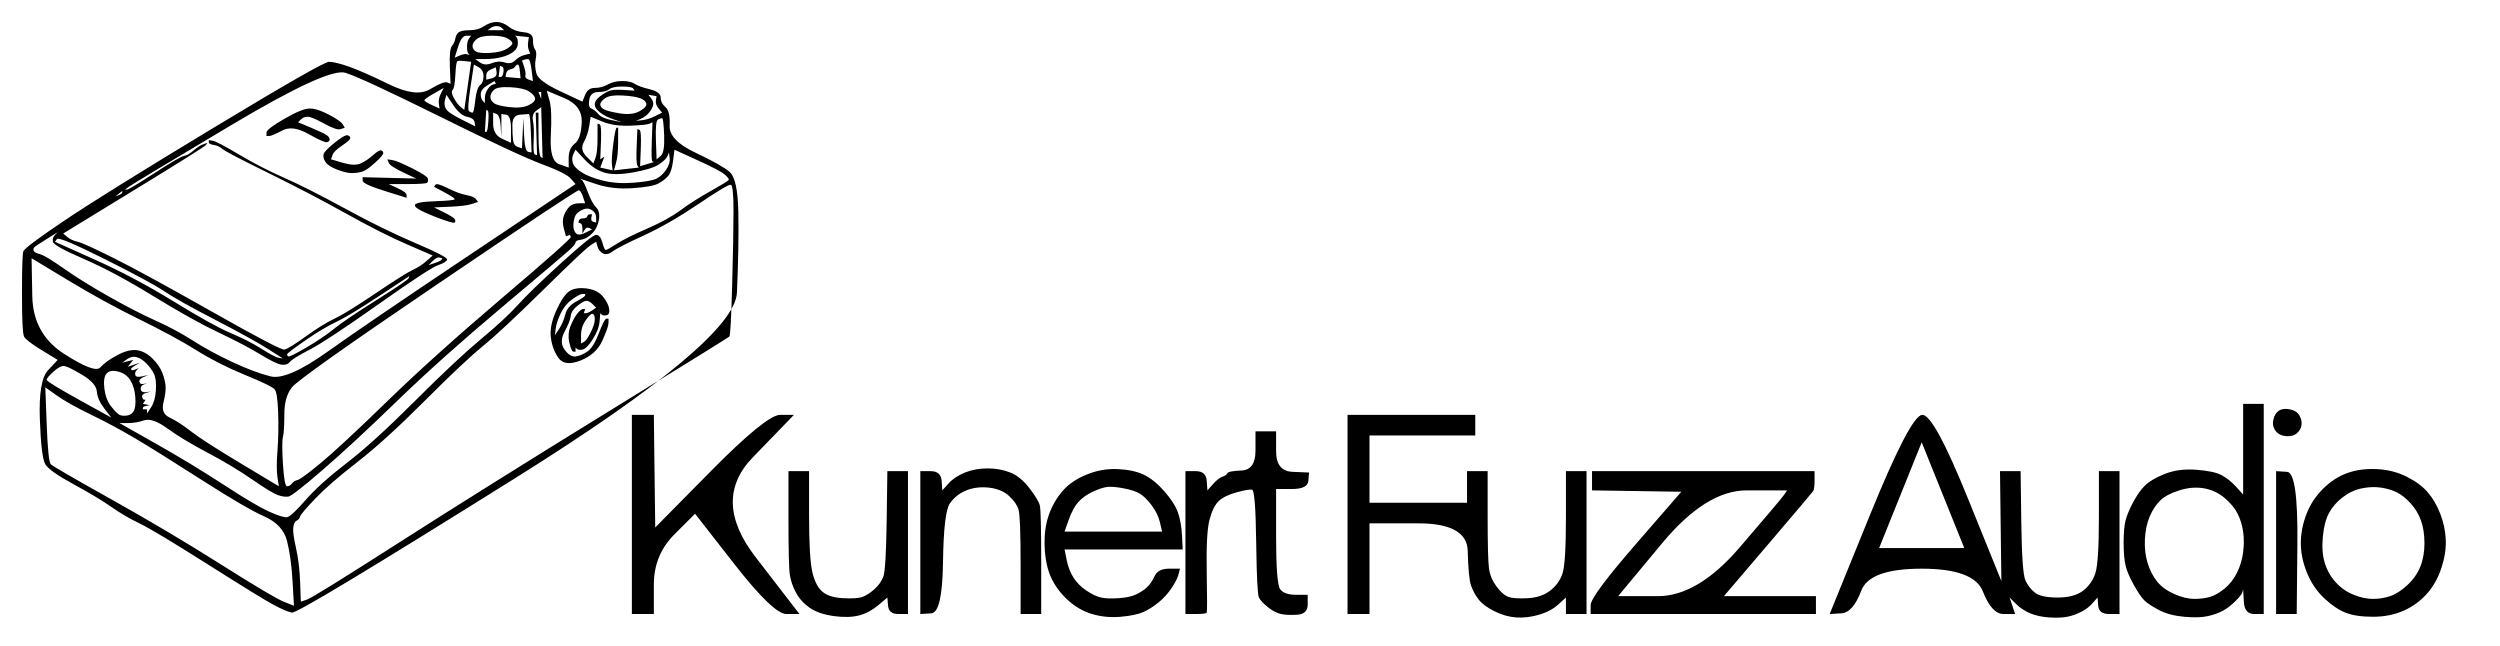 <?xml version="1.0" encoding="UTF-8" standalone="no"?>
<!DOCTYPE svg PUBLIC "-//W3C//DTD SVG 1.1//EN" "http://www.w3.org/Graphics/SVG/1.1/DTD/svg11.dtd">
<!-- Created with Vectornator (http://vectornator.io/) -->
<svg height="100%" stroke-miterlimit="10" style="fill-rule:nonzero;clip-rule:evenodd;stroke-linecap:round;stroke-linejoin:round;" version="1.1" viewBox="0 0 1820 470" width="100%" xml:space="preserve" xmlns="http://www.w3.org/2000/svg" xmlns:vectornator="http://vectornator.io" xmlns:xlink="http://www.w3.org/1999/xlink">
<defs/>
<g id="Ebene-1" vectornator:layerName="Ebene 1">
<path d="M352.5 19C349.5 21 346 22 342 22C338 22 335.333 22.5 334 23.5C332.667 24.5 331.833 26 331.5 28C331.167 30 330.333 31.833 329 33.5C327.667 35.167 327.167 40.167 327.5 48.5C327.667 52.667 327.833 56.833 328 61C327.167 60.667 326.333 60.333 325.5 60C323.833 59.333 319.667 61 313 65C306.333 69 296.5 67.833 283.5 61.5C270.5 55.167 260.667 50.833 254 48.5C247.333 46.167 242.5 45 239.5 45C236.5 45 208.5 61 155.5 93C102.5 125 66.333 147.5 47 160.5C27.667 173.5 17.667 181 17 183C16.333 185 16 195.333 16 214C16 232.667 16.5 243 17.5 245C18.5 247 22.833 250.333 30.5 255C34.333 257.333 38.167 259.667 42 262C39.667 264.5 37.333 267 35 269.5C30.333 274.5 28.333 286.333 29 305C29.667 323.667 31 334.667 33 338C35 341.333 41.833 346.167 53.5 352.5C65.167 358.833 74.333 364.333 81 369C87.667 373.667 94.5 377.667 101.5 381C108.5 384.333 125.167 394.333 151.5 411C177.833 427.667 193.833 437.5 199.5 440.5C205.167 443.5 209.5 445.333 212.5 446C215.5 446.667 270 413.833 376 347.5C482 281.167 535.5 236.333 536.5 213C537.5 189.667 537.833 170 537.5 154C537.167 138 535 128.333 531 125C527 121.667 518.667 117 506 111C493.333 105 487.167 98.5 487.5 91.5C487.833 84.5 486.833 80 484.5 78C482.167 76 481 73.667 481 71C481 68.333 478.333 66.333 473 65C467.667 63.667 464 62.333 462 61C460 59.667 457 59 453 59C449 59 445.5 59.833 442.5 61.5C439.5 63.167 436.333 64 433 64C429.667 64 427.333 65.667 426 69C425.333 70.667 424.667 72.333 424 74C418.667 71.5 413.333 69 408 66.5C397.333 61.5 391.5 57.167 390.5 53.5C389.5 49.833 389.333 46.333 390 43C390.667 39.667 390.5 37.333 389.5 36C388.5 34.667 388 32.333 388 29C388 25.667 385.833 23.833 381.5 23.5C377.167 23.167 373.5 21.833 370.5 19.5C367.5 17.167 364.5 16 361.5 16C358.5 16 355.5 17 352.5 19ZM361.5 19C363.167 19 364.5 19.5 365.5 20.5C366 21 366.5 21.5 367 22C365 22 363 22 361 22C359 22 357 22 355 22C355.667 21.5 356.333 21 357 20.5C358.333 19.5 359.833 19 361.5 19ZM339.5 26C340.667 26 341.833 26 343 26C342.5 26.667 342 27.333 341.5 28C340.5 29.333 340 31.333 340 34C340 36.667 340.333 38.333 341 39C341.333 39.333 341.667 39.667 342 40C341.333 39.833 340.667 39.667 340 39.5C338.667 39.167 336.833 39.5 334.5 40.5C333.333 41 332.167 41.5 331 42C331.833 39.333 332.667 36.667 333.5 34C335.167 28.667 337.167 26 339.5 26ZM358 26C363.333 26 367.167 26.667 369.5 28C371.833 29.333 373 30.5 373 31.5C373 32.5 371.667 33.833 369 35.5C366.333 37.167 362.333 38.167 357 38.5C351.667 38.833 348.167 38.5 346.5 37.5C344.833 36.5 344 35.167 344 33.5C344 31.833 345 30.167 347 28.5C349 26.833 352.667 26 358 26ZM375 26C376.667 26.167 378.333 26.333 380 26.5C381.667 26.667 383.333 26.833 385 27C384.833 28.167 384.667 29.333 384.5 30.5C384.167 32.833 384.333 34.833 385 36.5C385.333 37.333 385.667 38.167 386 39C384.667 39.333 383.333 39.667 382 40C379.333 40.667 377 42 375 44C373 46 370.5 46.5 367.5 45.5C364.5 44.5 361.333 44.667 358 46C354.667 47.333 351.833 47.167 349.5 45.5C348.333 44.667 347.167 43.833 346 43C348.333 43 350.667 43 353 43C357.667 43 361.833 42.5 365.5 41.5C369.167 40.5 372 39.167 374 37.5C376 35.833 377 33.833 377 31.5C377 29.167 376.667 27.667 376 27C375.667 26.667 375.333 26.333 375 26ZM384.5 43C385.5 43 386.333 45.667 387 51C387.333 53.667 387.667 56.333 388 59C387 58.667 386 58.333 385 58C383 57.333 382.167 56.333 382.5 55C382.833 53.667 382.5 51.5 381.5 48.5C381 47 380.5 45.5 380 44C380.5 43.833 381 43.667 381.5 43.5C382.5 43.167 383.5 43 384.5 43ZM338.5 44.5C340 44.667 341.5 44.833 343 45C342.167 50.833 341.333 56.667 340.5 62.5C339.667 68.333 338.833 74.167 338 80C337.167 79.333 336.333 78.667 335.5 78C333.833 76.667 332.167 74.5 330.5 71.5C328.833 68.5 328.5 66.5 329.5 65.5C330.5 64.5 331.167 60.833 331.5 54.5C331.833 48.167 332.333 44.833 333 44.5C333.667 44.167 335.5 44.167 338.5 44.5ZM345 47C346.167 47.667 347.333 48.333 348.5 49C350.833 50.333 352 52.5 352 55.5C352 58.5 351.167 60.667 349.5 62C347.833 63.333 346.667 67 346 73C345.333 79 344.667 82 344 82C343.333 82 342.5 81.667 341.5 81C340.5 80.333 340.833 74.5 342.5 63.5C343.333 58 344.167 52.5 345 47ZM377 47C377.667 47 378.167 48.667 378.5 52C378.667 53.667 378.833 55.333 379 57C377.167 56.833 375.333 56.667 373.5 56.5C371.667 56.333 369.833 56.167 368 56C368.167 55.167 368.333 54.333 368.5 53.5C368.833 51.833 369.833 50.833 371.5 50.5C373.167 50.167 374.333 49.5 375 48.5C375.667 47.5 376.333 47 377 47ZM364 48C364.5 48.167 365 48.333 365.5 48.5C366.5 48.833 366.833 50.167 366.5 52.5C366.167 54.833 365.5 56 364.5 56C364 56 363.5 56 363 56C363.167 54.667 363.333 53.333 363.5 52C363.667 50.667 363.833 49.333 364 48ZM251.5 53C259.833 55.667 282.833 66.333 320.5 85C358.167 103.667 382.833 115.167 394.5 119.5C406.167 123.833 413.167 127.333 415.5 130C416.667 131.333 417.833 132.667 419 134C393.833 150.833 368.667 167.667 343.5 184.5C293.167 218.167 258.167 242 238.5 256C218.833 270 205 276 197 274C189 272 179.667 268.5 169 263.5C158.333 258.5 148.833 253.333 140.5 248C132.167 242.667 123.167 237.833 113.5 233.5C103.833 229.167 92.5 223.333 79.5 216C66.5 208.667 55.5 201.833 46.5 195.5C37.5 189.167 31.667 185.667 29 185C26.333 184.333 24.833 183.5 24.5 182.5C24.167 181.5 24.333 180.667 25 180C25.667 179.333 28.667 177.333 34 174C36.667 172.333 39.333 170.667 42 169C41.333 169.667 40.667 170.333 40 171C38.667 172.333 38.167 174 38.5 176C38.833 178 46.333 182.167 61 188.5C75.667 194.833 92.5 203.833 111.5 215.5C130.5 227.167 146.333 236 159 242C171.667 248 181.833 253.333 189.5 258C197.167 262.667 202.333 265.167 205 265.5C207.667 265.833 209.667 265.167 211 263.5C212.333 261.833 217.167 258.833 225.5 254.5C233.833 250.167 250.5 239.167 275.5 221.5C300.5 203.833 315 194.333 319 193C323 191.667 325.167 190.333 325.5 189C325.833 187.667 318.167 183.667 302.5 177C286.833 170.333 269.833 162 251.5 152C233.167 142 218.333 134.5 207 129.5C195.667 124.5 184.667 118.833 174 112.5C163.333 106.167 157 102.833 155 102.5C154 102.333 153 102.167 152 102C152 102.5 152 103 152 103.5C152 104.5 153.167 105.167 155.5 105.5C157.833 105.833 160 106.833 162 108.5C164 110.167 175.167 116 195.5 126C215.833 136 234.667 145.833 252 155.5C269.333 165.167 284.167 172.667 296.5 178C302.667 180.667 308.833 183.333 315 186C313.5 187.333 312 188.667 310.5 190C307.5 192.667 304.167 194.833 300.5 196.5C296.833 198.167 287.833 203.833 273.5 213.5C259.167 223.167 249.167 229.333 243.5 232C237.833 234.667 230.833 239 222.5 245C214.167 251 209 254.167 207 254.5C205 254.833 187.5 245.667 154.5 227C121.5 208.333 97.667 195.333 83 188C68.333 180.667 59.5 176.667 56.5 176C53.5 175.333 51 174.167 49 172.5C48 171.667 47 170.833 46 170C63.167 159.5 80.333 149 97.5 138.5C131.833 117.5 149.333 106.5 150 105.5C150.333 105 150.667 104.5 151 104C150 104.333 149 104.667 148 105C146 105.667 143.667 107.167 141 109.5C138.333 111.833 136 113.167 134 113.5C132 113.833 124.833 118 112.5 126C100.167 134 93.5 138 92.5 138C92 138 91.5 138 91 138C92.167 137.167 93.333 136.333 94.5 135.5C96.833 133.833 121.5 119 168.5 91C215.5 63 243.167 50.333 251.5 53ZM361 49C361.167 50.167 361.333 51.333 361.5 52.5C361.833 54.833 360.667 56.333 358 57C356.667 57.333 355.333 57.667 354 58C354 57 354 56 354 55C354 53 355.167 51.5 357.5 50.5C358.667 50 359.833 49.5 361 49ZM360 59C360.167 59.333 360.333 59.667 360.5 60C360.667 60.333 360.833 60.667 361 61C360.333 61.167 359.667 61.333 359 61.5C357.667 61.833 356.333 63 355 65C353.667 67 353 69.167 353 71.5C353 72.667 353 73.833 353 75C352.5 74.5 352 74 351.5 73.5C350.5 72.5 350 70.833 350 68.5C350 66.167 351.667 64 355 62C356.667 61 358.333 60 360 59ZM326 62C325.833 62.333 325.667 62.667 325.5 63C325.333 63.333 325.167 63.667 325 64C325.167 63.667 325.333 63.333 325.5 63C325.667 62.667 325.833 62.333 326 62ZM371.5 63.5C377.833 63.833 382.333 64.833 385 66.5C387.667 68.167 389.167 69.833 389.5 71.5C389.833 73.167 388.333 74.833 385 76.5C381.667 78.167 377 78.667 371 78C365 77.333 361.167 76.333 359.5 75C357.833 73.667 357 72.167 357 70.5C357 68.833 357.833 67.167 359.5 65.5C361.167 63.833 365.167 63.167 371.5 63.5ZM453 63C457.667 63 460.333 63.5 461 64.5C461.333 65 461.667 65.5 462 66C459.5 65.833 457 65.667 454.5 65.5C449.5 65.167 446 65.333 444 66C442 66.667 439.667 68 437 70C434.333 72 433 74 433 76C433 78 434.333 80 437 82C439.667 84 443 85.667 447 87C449 87.667 451 88.333 453 89C450.5 88.5 448 88 445.5 87.5C440.5 86.5 437.167 85 435.5 83C433.833 81 432.167 79.667 430.5 79C428.833 78.333 428.333 76.167 429 72.5C429.667 68.833 431.833 67 435.5 67C439.167 67 441.833 66.333 443.5 65C445.167 63.667 448.333 63 453 63ZM323 64C322.333 65.333 321.667 66.667 321 68C319.667 70.667 319.167 73.167 319.5 75.5C319.667 76.667 319.833 77.833 320 79C318.167 78.167 316.333 77.333 314.5 76.5C310.833 74.833 309 73.667 309 73C309 72.333 311.333 70.667 316 68C318.333 66.667 320.667 65.333 323 64ZM398 66C402.333 67.833 406.667 69.667 411 71.5C419.667 75.167 423.833 81 423.5 89C423.167 97 421.5 102.167 418.5 104.5C415.5 106.833 414 110.333 414 115C414 117.333 414 119.667 414 122C411.667 121.167 409.333 120.333 407 119.5C402.333 117.833 400.333 110.833 401 98.5C401.667 86.167 401.333 77.667 400 73C399.333 70.667 398.667 68.333 398 66ZM392 67C392.333 67 392.667 67 393 67C393.333 67 393.667 67 394 67C394 67.833 394 68.667 394 69.5C394 70.333 394 71.167 394 72C393.667 71.167 393.333 70.333 393 69.5C392.667 68.667 392.333 67.833 392 67ZM469 68C469.333 68.167 469.667 68.333 470 68.5C470.333 68.667 470.667 68.833 471 69C470.667 68.833 470.333 68.667 470 68.5C469.667 68.333 469.333 68.167 469 68ZM325 69C326.667 71.5 328.333 74 330 76.5C333.333 81.5 336.667 84.333 340 85C343.333 85.667 345.167 87 345.5 89C345.667 90 345.833 91 346 92C342.667 90.333 339.333 88.667 336 87C329.333 83.667 325.5 81 324.5 79C323.5 77 323.333 74.833 324 72.5C324.333 71.333 324.667 70.167 325 69ZM453 69.5C459 69.833 463.333 70.5 466 71.5C468.667 72.5 470.167 73.833 470.5 75.5C470.833 77.167 469.167 79 465.5 81C461.833 83 457 83.5 451 82.5C445 81.5 441.167 80.5 439.5 79.5C437.833 78.5 437 77.333 437 76C437 74.667 438.167 73.167 440.5 71.5C442.833 69.833 447 69.167 453 69.5ZM472 69C473 69.167 474 69.333 475 69.5C476 69.667 477 69.833 478 70C477.833 71 477.667 72 477.5 73C477.167 75 477.833 77 479.5 79C480.333 80 481.167 81 482 82C480.333 82.833 478.667 83.667 477 84.5C473.667 86.167 470.5 87.167 467.5 87.5C466 87.667 464.5 87.833 463 88C464.167 87.5 465.333 87 466.5 86.5C468.833 85.5 470.833 84 472.5 82C474.167 80 475.167 78.167 475.5 76.5C475.833 74.833 475.333 73.167 474 71.5C473.333 70.667 472.667 69.833 472 69ZM348 74C348.167 76 348.333 78 348.5 80C348.667 82 348.833 84 349 86C348.833 84 348.667 82 348.5 80C348.333 78 348.167 76 348 74ZM396 76C396.167 76.333 396.333 76.667 396.5 77C396.667 77.333 396.833 77.667 397 78C396.833 77.667 396.667 77.333 396.5 77C396.333 76.667 396.167 76.333 396 76ZM394 78C394.167 84.167 394.333 90.333 394.5 96.5C394.667 102.667 394.833 108.833 395 115C394.667 114.833 394.333 114.667 394 114.5C393.333 114.167 392.833 112.5 392.5 109.5C392.167 106.5 392 101.167 392 93.5C392 89.667 392 85.833 392 82C391.667 82 391.333 82 391 82C390.667 82 390.333 82 390 82C390.167 87.167 390.333 92.333 390.5 97.5C390.667 102.667 390.833 107.833 391 113C390.5 112.833 390 112.667 389.5 112.5C388.5 112.167 388.167 108.833 388.5 102.5C388.833 96.167 388.667 91.333 388 88C387.333 84.667 388.167 82.167 390.5 80.5C391.667 79.667 392.833 78.833 394 78ZM207 86.5C198.333 91.5 194 94.833 194 96.5C194 97.333 194 98.167 194 99C194.667 99 195.333 99 196 99C197.333 99 200.5 97.667 205.5 95C210.5 92.333 216.833 93.167 224.5 97.5C232.167 101.833 236.667 103.833 238 103.5C239.333 103.167 240 102.5 240 101.5C240 100.5 239.333 99.5 238 98.5C236.667 97.5 232.833 95.667 226.5 93C223.333 91.667 220.167 90.333 217 89C217.667 88.333 218.333 87.667 219 87C220.333 85.667 222 85 224 85C226 85 230 86.667 236 90C242 93.333 246 94.667 248 94C249 93.667 250 93.333 251 93C250.5 92.167 250 91.333 249.5 90.5C248.5 88.833 245.167 86.5 239.5 83.5C233.833 80.5 229.167 79 225.5 79C221.833 79 215.667 81.5 207 86.5ZM354 80C354.333 80.167 354.667 80.333 355 80.5C355.667 80.833 355.833 83.5 355.5 88.5C355.167 93.5 354.667 96 354 96C353.667 96 353.333 96 353 96C353.167 93.333 353.333 90.667 353.5 88C353.667 85.333 353.833 82.667 354 80ZM426 81C426.167 81.5 426.333 82 426.5 82.5C426.667 83 426.833 83.5 427 84C426.833 83.5 426.667 83 426.5 82.5C426.333 82 426.167 81.5 426 81ZM357 82C357.167 84.5 357.333 87 357.5 89.5C357.667 92 357.833 94.5 358 97C357.833 94.5 357.667 92 357.5 89.5C357.333 87 357.167 84.5 357 82ZM359 82C359.833 82.333 360.667 82.667 361.5 83C363.167 83.667 364.167 86.667 364.5 92C364.667 94.667 364.833 97.333 365 100C365 97.167 365 94.333 365 91.5C365 88.667 365 85.833 365 83C366.167 83.167 367.333 83.333 368.5 83.5C370.833 83.833 372 87.333 372 94C372 97.333 372 100.667 372 104C369.833 103 367.667 102 365.5 101C361.167 99 359 95.333 359 90C359 87.333 359 84.667 359 82ZM385 83C385.667 83 386.167 87.667 386.5 97C386.667 101.667 386.833 106.333 387 111C386.167 110.833 385.333 110.667 384.5 110.5C382.833 110.167 381.833 106 381.5 98C381.333 94 381.167 90 381 86C380.833 89.667 380.667 93.333 380.5 97C380.333 100.667 380.167 104.333 380 108C379 107.667 378 107.333 377 107C375 106.333 373.833 104.667 373.5 102C373.167 99.333 373 95.667 373 91C373 86.333 374.833 83.833 378.5 83.5C382.167 83.167 384.333 83 385 83ZM430 85C432.833 86.167 435.667 87.333 438.5 88.5C444.167 90.833 451 91.833 459 91.5C467 91.167 471.667 90.667 473 90C473.667 89.667 474.333 89.333 475 89C474.833 93.667 474.667 98.333 474.5 103C474.167 112.333 474.333 117.167 475 117.5C475.333 117.667 475.667 117.833 476 118C474.333 118.5 472.667 119 471 119.5C469.333 120 467.667 120.5 466 121C466.167 116.667 466.333 112.333 466.5 108C466.833 99.333 466.5 94.833 465.5 94.5C465 94.333 464.5 94.167 464 94C463.833 98.167 463.667 102.333 463.5 106.5C463.167 114.833 463.333 119.5 464 120.5C464.333 121 464.667 121.5 465 122C462 122.333 459 122.667 456 123C453 123.333 450 123.667 447 124C447.5 122.167 448 120.333 448.5 118.5C449.5 114.833 450 109.667 450 103C450 99.667 450 96.333 450 93C449.667 93 449.333 93 449 93C448.333 93 447.5 96.833 446.5 104.5C445.5 112.167 445.167 117.333 445.5 120C445.667 121.333 445.833 122.667 446 124C444.5 123.667 443 123.333 441.5 123C440 122.667 438.5 122.333 437 122C437.5 120.667 438 119.333 438.5 118C439 116.667 439.5 115.333 440 114C439.5 114.333 439 114.667 438.5 115C438 115.333 437.5 115.667 437 116C437.167 111.833 437.333 107.667 437.5 103.5C437.833 95.167 437.5 90.833 436.5 90.5C436 90.333 435.5 90.167 435 90C435 93.5 435 97 435 100.5C435 107.5 434.5 112.333 433.5 115C433 116.333 432.5 117.667 432 119C430.333 117.333 428.667 115.667 427 114C423.667 110.667 423 107.167 425 103.5C427 99.833 428.333 95.833 429 91.5C429.333 89.333 429.667 87.167 430 85ZM482 86C482.667 86 483.167 90.167 483.5 98.5C483.833 106.833 483 111.833 481 113.5C480 114.333 479 115.167 478 116C477.833 111.333 477.667 106.667 477.5 102C477.167 92.667 477.667 87.667 479 87C480.333 86.333 481.333 86 482 86ZM348 87C348.167 88 348.333 89 348.5 90C348.667 91 348.833 92 349 93C348.833 92 348.667 91 348.5 90C348.333 89 348.167 88 348 87ZM351 89C351.167 90 351.333 91 351.5 92C351.667 93 351.833 94 352 95C351.833 94 351.667 93 351.5 92C351.333 91 351.167 90 351 89ZM243.5 104C238.5 108 235.833 110.833 235.5 112.5C235.167 114.167 235.667 116 237 118C238.333 120 241.167 121.833 245.5 123.5C249.833 125.167 253.333 126 256 126C258.667 126 261.167 125.667 263.5 125C265.833 124.333 269 122.167 273 118.5C277 114.833 279 112.5 279 111.5C279 110.5 278.5 109.833 277.5 109.5C276.5 109.167 274.5 110.333 271.5 113C268.5 115.667 265.5 117.667 262.5 119C259.5 120.333 255.167 120.167 249.5 118.5C246.667 117.667 243.833 116.833 241 116C241.333 115 241.667 114 242 113C242.667 111 245 108.667 249 106C253 103.333 255 101.5 255 100.5C255 99.5 254.333 98.833 253 98.5C251.667 98.167 248.5 100 243.5 104ZM397 100C397.167 102.667 397.333 105.333 397.5 108C397.667 110.667 397.833 113.333 398 116C397.833 113.333 397.667 110.667 397.5 108C397.333 105.333 397.167 102.667 397 100ZM419 109C421.167 111.333 423.333 113.667 425.5 116C429.833 120.667 434.5 123.833 439.5 125.5C444.5 127.167 451.667 127.167 461 125.5C470.333 123.833 476.667 121.833 480 119.5C483.333 117.167 485.333 115.167 486 113.5C486.333 112.667 486.667 111.833 487 111C487.167 112.333 487.333 113.667 487.5 115C487.833 117.667 487 120.5 485 123.5C483 126.5 480.667 128.667 478 130C475.333 131.333 469.833 132.333 461.5 133C453.167 133.667 445.667 133.167 439 131.5C432.333 129.833 427.167 127.833 423.5 125.5C419.833 123.167 417.667 120.833 417 118.5C416.333 116.167 416.5 114 417.5 112C418 111 418.5 110 419 109ZM491 109C496.5 111.5 502 114 507.5 116.5C518.5 121.5 525.167 125 527.5 127C529.833 129 530.833 130.333 530.5 131C530.167 131.667 525.833 134.333 517.5 139C509.167 143.667 501.833 148.333 495.5 153C489.167 157.667 481 162.167 471 166.5C461 170.833 453.667 174.5 449 177.5C444.333 180.5 441.667 182 441 182C440.333 182 439.5 180.167 438.5 176.5C437.5 172.833 436 171 434 171C432 171 423.5 177.833 408.5 191.5C393.5 205.167 383 215.333 377 222C371 228.667 362 237 350 247C338 257 322 272 302 292C282 312 265.5 327 252.5 337C239.5 347 229.5 356 222.5 364C215.5 372 211 376.167 209 376.5C207 376.833 202.667 375.5 196 372.5C189.333 369.5 178.333 363 163 353C147.667 343 131.167 333 113.5 323C104.667 318 95.833 313 87 308C89 308 91 308 93 308C97 308 101 307.333 105 306C109 304.667 114.667 306.667 122 312C129.333 317.333 139 323.167 151 329.5C163 335.833 173.833 342.333 183.5 349C193.167 355.667 199.5 359.5 202.5 360.5C205.5 361.5 208 361.833 210 361.5C212 361.167 220.333 354.667 235 342C249.667 329.333 267.667 312.667 289 292C310.333 271.333 335.667 248.667 365 224C394.333 199.333 410.667 185.5 414 182.5C417.333 179.5 419 177.5 419 176.5C419 175.5 420.333 174.833 423 174.5C425.667 174.167 428.333 172.667 431 170C433.667 167.333 435.333 164 436 160C436.667 156 436 153 434 151C432 149 430 145.333 428 140C426 134.667 424.5 131.667 423.5 131C423 130.667 422.5 130.333 422 130C426 131.333 430 132.667 434 134C442 136.667 450.833 137.667 460.5 137C470.167 136.333 476.5 135.167 479.5 133.5C482.5 131.833 484.833 130 486.5 128C488.167 126 489.333 122.333 490 117C490.333 114.333 490.667 111.667 491 109ZM283 118.5C283.667 120.167 287.167 122.5 293.5 125.5C296.667 127 299.833 128.5 303 130C296.5 129.833 290 129.667 283.5 129.5C277 129.333 270.5 129.167 264 129C264 129.833 264 130.667 264 131.5C264 133.167 269.333 135.667 280 139C285.333 140.667 290.667 142.333 296 144C296 143.333 296 142.667 296 142C296 140.667 293.833 139 289.5 137C287.333 136 285.167 135 283 134C287.5 134 292 134 296.5 134C305.5 134 310.333 133.667 311 133C311.667 132.333 311.833 131.333 311.5 130C311.167 128.667 307.333 126.167 300 122.5C292.667 118.833 287.833 116.833 285.5 116.5C284.333 116.333 283.167 116.167 282 116C282.333 116.833 282.667 117.667 283 118.5ZM317 134.5C316.667 135 316.333 135.5 316 136C318.5 137.333 321 138.667 323.5 140C328.5 142.667 331 144.333 331 145C331 145.667 326.167 146.167 316.5 146.5C306.833 146.833 302 147.833 302 149.5C302 151.167 306.667 153.833 316 157.5C325.333 161.167 330.333 162.667 331 162C331.667 161.333 331.667 160.5 331 159.5C330.333 158.5 327.667 156.833 323 154.5C320.667 153.333 318.333 152.167 316 151C319.833 150.833 323.667 150.667 327.5 150.5C335.167 150.167 340.5 149.5 343.5 148.5C345 148 346.5 147.5 348 147C347.5 146.333 347 145.667 346.5 145C345.5 143.667 343.167 142.667 339.5 142C335.833 141.333 331.333 139.667 326 137C320.667 134.333 317.667 133.5 317 134.5ZM532 134.5C533.333 134.833 534 141.167 534 153.5C534 165.833 533.667 184 533 208C532.333 232 531.667 244.333 531 245C530.333 245.667 500.5 264.167 441.5 300.5C382.5 336.833 332.167 368.333 290.5 395C248.833 421.667 226.5 435.5 223.5 436.5C222 437 220.5 437.5 219 438C218.833 433.333 218.667 428.667 218.5 424C218.167 414.667 217.167 406.333 215.5 399C213.833 391.667 213.167 386.667 213.5 384C213.833 381.333 214.667 379.667 216 379C217.333 378.333 218.167 377.333 218.5 376C218.833 374.667 222.5 370.333 229.5 363C236.5 355.667 246.667 346.833 260 336.5C273.333 326.167 289.667 311.333 309 292C328.333 272.667 342.5 259.333 351.5 252C360.5 244.667 375.167 231 395.5 211C415.833 191 427.333 180.167 430 178.5C431.333 177.667 432.667 176.833 434 176C434.333 177.167 434.667 178.333 435 179.5C435.667 181.833 437 183.5 439 184.5C441 185.5 443.333 185 446 183C448.667 181 456.167 177.167 468.5 171.5C480.833 165.833 494.167 158.167 508.5 148.5C522.833 138.833 530.667 134.167 532 134.5ZM421.5 138.5C422.5 138.833 423.5 140.5 424.5 143.5C425 145 425.5 146.5 426 148C424.5 148 423 148 421.5 148C418.5 148 416.167 148.833 414.5 150.5C412.833 152.167 411.5 154.333 410.5 157C409.5 159.667 409.5 162.833 410.5 166.5C411 168.333 411.5 170.167 412 172C412.5 171.833 413 171.667 413.5 171.5C414 171.333 414.5 171.167 415 171C415.167 171.5 415.333 172 415.5 172.5C415.833 173.5 399.333 188.167 366 216.5C332.667 244.833 304.5 270.167 281.5 292.5C258.5 314.833 242.333 329.833 233 337.5C223.667 345.167 218.167 349.167 216.5 349.5C214.833 349.833 213.5 350.667 212.5 352C211.5 353.333 210.333 354 209 354C207.667 354 206.667 348.667 206 338C205.333 327.333 205.333 320.667 206 318C206.667 315.333 207 309.833 207 301.5C207 293.167 208.833 286.667 212.5 282C216.167 277.333 251.667 252.167 319 206.5C386.333 160.833 420.5 138.167 421.5 138.5ZM89 139C89 139.333 89 139.667 89 140C89 140.667 88.167 141.333 86.5 142C85.667 142.333 84.833 142.667 84 143C84.833 142.333 85.667 141.667 86.5 141C87.333 140.333 88.167 139.667 89 139ZM80 144C79.833 144.333 79.667 144.667 79.5 145C79.333 145.333 79.167 145.667 79 146C79.167 145.667 79.333 145.333 79.5 145C79.667 144.667 79.833 144.333 80 144ZM75 147C74.833 147.333 74.667 147.667 74.5 148C74.333 148.333 74.167 148.667 74 149C74.167 148.667 74.333 148.333 74.5 148C74.667 147.667 74.833 147.333 75 147ZM72 149C71.5 149.5 71 150 70.5 150.5C70 151 69.5 151.5 69 152C69.5 151.5 70 151 70.5 150.5C71 150 71.5 149.5 72 149ZM419 150C418.333 150.833 417.667 151.667 417 152.5C416.333 153.333 415.667 154.167 415 155C415.667 154.167 416.333 153.333 417 152.5C417.667 151.667 418.333 150.833 419 150ZM431 153C433 154.333 434 156.167 434 158.5C434 159.667 434 160.833 434 162C433.333 161.833 432.667 161.667 432 161.5C430.667 161.167 430.167 160.167 430.5 158.5C430.667 157.667 430.833 156.833 431 156C430.5 156 430 156 429.5 156C428.5 156 427.833 156.5 427.5 157.5C427.167 158.5 426.167 159 424.5 159C422.833 159 421.833 159.5 421.5 160.5C421.333 161 421.167 161.5 421 162C421.5 162.167 422 162.333 422.5 162.5C423.5 162.833 424 164.167 424 166.5C424 167.667 424 168.833 424 170C424.5 169.167 425 168.333 425.5 167.5C426.5 165.833 427.667 165.333 429 166C429.667 166.333 430.333 166.667 431 167C429.333 167.833 427.667 168.667 426 169.5C422.667 171.167 420.333 171.167 419 169.5C417.667 167.833 417.167 165.5 417.5 162.5C417.833 159.5 418.5 157.333 419.5 156C420.5 154.667 422.167 153.5 424.5 152.5C426.833 151.5 429 151.667 431 153ZM67 152C66.833 152.333 66.667 152.667 66.5 153C66.333 153.333 66.167 153.667 66 154C66.167 153.667 66.333 153.333 66.5 153C66.667 152.667 66.833 152.333 67 152ZM64 154C63.833 154.333 63.667 154.667 63.5 155C63.333 155.333 63.167 155.667 63 156C63.167 155.667 63.333 155.333 63.5 155C63.667 154.667 63.833 154.333 64 154ZM61 156C60.833 156.333 60.667 156.667 60.5 157C60.333 157.333 60.167 157.667 60 158C60.167 157.667 60.333 157.333 60.5 157C60.667 156.667 60.833 156.333 61 156ZM413 158C413.167 158.667 413.333 159.333 413.5 160C413.667 160.667 413.833 161.333 414 162C413.833 161.333 413.667 160.667 413.5 160C413.333 159.333 413.167 158.667 413 158ZM413 165C413.167 165.333 413.333 165.667 413.5 166C413.667 166.333 413.833 166.667 414 167C413.833 166.667 413.667 166.333 413.5 166C413.333 165.667 413.167 165.333 413 165ZM76 188.5C98 199.5 112.5 207.333 119.5 212C126.5 216.667 139 223.667 157 233C175 242.333 187.667 249.333 195 254C198.667 256.333 202.333 258.667 206 261C205 260.833 204 260.667 203 260.5C201 260.167 196.833 258 190.5 254C184.167 250 176.667 246.167 168 242.5C159.333 238.833 145.5 231.167 126.5 219.5C107.5 207.833 88.333 197.667 69 189C59.333 184.667 49.667 180.333 40 176C40.5 175.333 41 174.667 41.5 174C42.5 172.667 54 177.5 76 188.5ZM320 187.5C320.667 187.667 321.333 187.833 322 188C321.833 188.333 321.667 188.667 321.5 189C321.167 189.667 319.5 190.5 316.5 191.5C315 192 313.5 192.5 312 193C313 192 314 191 315 190C317 188 318.667 187.167 320 187.5ZM23 188C31.833 193.333 40.667 198.667 49.5 204C67.167 214.667 84.5 224.167 101.5 232.5C118.5 240.833 132.333 248.333 143 255C153.667 261.667 165.5 267.667 178.5 273C191.5 278.333 198.667 281.833 200 283.5C201.333 285.167 202.167 290.833 202.5 300.5C202.833 310.167 202.667 319.333 202 328C201.333 336.667 201.333 343.167 202 347.5C202.333 349.667 202.667 351.833 203 354C193.833 348.5 184.667 343 175.5 337.5C157.167 326.5 145 318.667 139 314C133 309.333 127.833 306 123.5 304C119.167 302 117.667 298.333 119 293C120.333 287.667 120.833 283.5 120.5 280.5C120.167 277.5 119.333 274.333 118 271C116.667 267.667 114.333 264.333 111 261C107.667 257.667 104 255.667 100 255C96 254.333 91.167 255.5 85.5 258.5C79.833 261.5 75.667 264.5 73 267.5C70.333 270.5 61.5 267.167 46.5 257.5C31.5 247.833 23.833 233.833 23.5 215.5C23.333 206.333 23.167 197.167 23 188ZM491.5 196C491.667 196.333 491.833 196.667 492 197C491.833 196.667 491.667 196.333 491.5 196C491.333 195.667 491.167 195.333 491 195C491.167 195.333 491.333 195.667 491.5 196ZM304 197C303.833 197.333 303.667 197.667 303.5 198C303.333 198.333 303.167 198.667 303 199C303.167 198.667 303.333 198.333 303.5 198C303.667 197.667 303.833 197.333 304 197ZM301 199C300.833 199.333 300.667 199.667 300.5 200C300.333 200.333 300.167 200.667 300 201C300.167 200.667 300.333 200.333 300.5 200C300.667 199.667 300.833 199.333 301 199ZM298 201C297.833 201.5 297.667 202 297.5 202.5C297.167 203.5 289.333 208.833 274 218.5C258.667 228.167 248.333 235.167 243 239.5C237.667 243.833 231 248.333 223 253C215 257.667 210.667 259.833 210 259.5C209.333 259.167 209 258.667 209 258C209 257.333 213.333 254 222 248C230.667 242 238.167 237.5 244.5 234.5C250.833 231.5 261.333 225.167 276 215.5C283.333 210.667 290.667 205.833 298 201ZM414.5 212C411.5 214 408.333 218.667 405 226C401.667 233.333 400.333 239.833 401 245.5C401.667 251.167 403.5 256.167 406.5 260.5C409.5 264.833 414.833 265.5 422.5 262.5C430.167 259.5 435.5 254.667 438.5 248C441.5 241.333 443 237 443 235C443 234 443 233 443 232C442.5 232 442 232 441.5 232C440.5 232 438.667 235.5 436 242.5C433.333 249.5 430.5 254 427.5 256C424.5 258 421.667 259.167 419 259.5C416.333 259.833 413.667 258.167 411 254.5C408.333 250.833 408.333 246.5 411 241.5C413.667 236.5 415.167 232.667 415.5 230C415.833 227.333 417.5 224.833 420.5 222.5C423.5 220.167 425.667 219 427 219C428.333 219 429.833 219.833 431.5 221.5C432.333 222.333 433.167 223.167 434 224C433 224.667 432 225.333 431 226C429 227.333 427.5 228 426.5 228C426 228 425.5 228 425 228C425.167 227.5 425.333 227 425.5 226.5C425.667 226 425.833 225.5 426 225C425.5 225 425 225 424.5 225C423.5 225 422.167 226 420.5 228C418.833 230 417.167 233 415.5 237C413.833 241 413.5 245.167 414.5 249.5C415.5 253.833 416.5 256 417.5 256C418 256 418.5 256 419 256C419 255.5 419 255 419 254.5C419 254 419 253.5 419 253C419.333 253.333 419.667 253.667 420 254C420.667 254.667 422 254.833 424 254.5C426 254.167 428.5 251.667 431.5 247C434.5 242.333 436.167 238 436.5 234C436.667 232 436.833 230 437 228C437.333 228.333 437.667 228.667 438 229C438.667 229.667 439.833 229.833 441.5 229.5C443.167 229.167 443.833 227.667 443.5 225C443.167 222.333 441.667 219.333 439 216C436.333 212.667 432.333 210.667 427 210C421.667 209.333 417.5 210 414.5 212ZM424 214C424.667 214 425.333 214 426 214C426 214.333 426 214.667 426 215C426 215.667 423.833 217.167 419.5 219.5C415.167 221.833 412.5 225 411.5 229C410.5 233 409 236.5 407 239.5C406 241 405 242.5 404 244C404.167 242.5 404.333 241 404.5 239.5C404.833 236.5 406 232.833 408 228.5C410 224.167 412.833 220.667 416.5 218C420.167 215.333 422.667 214 424 214ZM430 214C430.833 214.667 431.667 215.333 432.5 216C433.333 216.667 434.167 217.333 435 218C434.167 217.333 433.333 216.667 432.5 216C431.667 215.333 430.833 214.667 430 214ZM424 228C423.167 229.5 422.333 231 421.5 232.5C420.667 234 419.833 235.5 419 237C419.833 235.5 420.667 234 421.5 232.5C422.333 231 423.167 229.5 424 228ZM431.5 228.5C432.5 228.833 433 230.167 433 232.5C433 234.833 432 238 430 242C428 246 426.333 248.333 425 249C424.333 249.333 423.667 249.667 423 250C423 248 423 246 423 244C423 240 424.167 236.333 426.5 233C428.833 229.667 430.5 228.167 431.5 228.5ZM418 238C418.167 238.333 418.333 238.667 418.5 239C418.667 239.333 418.833 239.667 419 240C418.833 239.667 418.667 239.333 418.5 239C418.333 238.667 418.167 238.333 418 238ZM417 241C417.167 241.667 417.333 242.333 417.5 243C417.667 243.667 417.833 244.333 418 245C417.833 244.333 417.667 243.667 417.5 243C417.333 242.333 417.167 241.667 417 241ZM99.5 260C101.833 260.667 104.167 262.167 106.5 264.5C108.833 266.833 110.667 269.333 112 272C113.333 274.667 113.833 278.667 113.5 284C113.167 289.333 112 293.5 110 296.5C109 298 108 299.5 107 301C107 300.5 107 300 107 299.5C107 299 107 298.5 107 298C106.5 298 106 298 105.5 298C105 298 104.5 298 104 298C104 297.667 104 297.333 104 297C104 296.333 104.833 295.833 106.5 295.5C107.333 295.333 108.167 295.167 109 295C108.167 294.833 107.333 294.667 106.5 294.5C105.667 294.333 104.833 294.167 104 294C104.333 293.5 104.667 293 105 292.5C105.333 292 105.667 291.5 106 291C105.667 291 105.333 291 105 291C104.333 291 103.833 290.333 103.5 289C103.167 287.667 104.167 286.667 106.5 286C107.667 285.667 108.833 285.333 110 285C108.833 285.167 107.667 285.333 106.5 285.5C104.167 285.833 102.833 285.167 102.5 283.5C102.167 281.833 102.833 280.667 104.5 280C105.333 279.667 106.167 279.333 107 279C106.167 279.167 105.333 279.333 104.5 279.5C102.833 279.833 101.833 279.333 101.5 278C101.167 276.667 102.167 275.5 104.5 274.5C105.667 274 106.833 273.5 108 273C106.5 273.333 105 273.667 103.5 274C100.5 274.667 98.833 274.333 98.5 273C98.167 271.667 98.5 270.5 99.5 269.5C100 269 100.5 268.5 101 268C100.167 268.333 99.333 268.667 98.5 269C96.833 269.667 95.833 269.667 95.5 269C95.167 268.333 96.167 267.333 98.5 266C99.667 265.333 100.833 264.667 102 264C100.5 264.5 99 265 97.5 265.5C96 266 94.5 266.5 93 267C93.667 266.167 94.333 265.333 95 264.5C95.667 263.667 96.333 262.833 97 262C95.667 262.333 94.333 262.667 93 263C91.667 263.333 90.333 263.667 89 264C90.167 263.167 91.333 262.333 92.5 261.5C94.833 259.833 97.167 259.333 99.5 260ZM47 266.5C49 266.833 53.333 269 60 273C66.667 277 70.167 281 70.5 285C70.833 289 72.667 293.167 76 297.5C77.667 299.667 79.333 301.833 81 304C73.167 299.667 65.333 295.333 57.5 291C41.833 282.333 34 277.5 34 276.5C34 275.5 35.667 273.5 39 270.5C42.333 267.5 45 266.167 47 266.5ZM86 270.5C90 271.5 93 273.667 95 277C97 280.333 98.167 284.333 98.5 289C98.833 293.667 98.5 297 97.5 299C96.5 301 94.833 302.167 92.5 302.5C90.167 302.833 88.333 302.667 87 302C85.667 301.333 83.667 299.333 81 296C78.333 292.667 76.667 288.333 76 283C75.333 277.667 75.833 274 77.5 272C79.167 270 82 269.5 86 270.5ZM108 278.5C108.333 278.667 108.667 278.833 109 279C108.667 278.833 108.333 278.667 108 278.5C107.667 278.333 107.333 278.167 107 278C107.333 278.167 107.667 278.333 108 278.5ZM33 282C35.833 284 38.667 286 41.5 288C47.167 292 55.5 296.667 66.5 302C77.5 307.333 88.333 313.167 99 319.5C109.667 325.833 125.667 335.833 147 349.5C168.333 363.167 183.5 372 192.5 376C201.5 380 207 386 209 394C211 402 212.333 411.833 213 423.5C213.333 429.333 213.667 435.167 214 441C211.5 440 209 439 206.5 438C201.5 436 186.333 427 161 411C135.667 395 109 379.167 81 363.5C53 347.833 38.333 339.333 37 338C35.667 336.667 34.667 327 34 309C33.667 300 33.333 291 33 282ZM1633 327C1633 338 1633 349 1633 360C1631.33 358.167 1629.67 356.333 1628 354.5C1624.67 350.833 1621.17 348 1617.5 346C1613.83 344 1607.67 342.667 1599 342C1590.33 341.333 1582.67 342.333 1576 345C1569.33 347.667 1564.5 350.5 1561.5 353.5C1558.5 356.5 1555.67 360.5 1553 365.5C1550.33 370.5 1548.5 374.833 1547.5 378.5C1546.5 382.167 1546 387.667 1546 395C1546 402.333 1546.5 408 1547.5 412C1548.5 416 1550.5 420.667 1553.5 426C1556.5 431.333 1559 435 1561 437C1563 439 1566.5 441.333 1571.5 444C1576.5 446.667 1582.67 448.333 1590 449C1597.33 449.667 1603.17 449.5 1607.5 448.5C1611.83 447.5 1615.5 446.167 1618.5 444.5C1621.5 442.833 1624.5 440.5 1627.5 437.5C1630.5 434.5 1632.17 432.333 1632.5 431C1632.67 430.333 1632.83 429.667 1633 429C1633.17 432 1633.33 435 1633.5 438C1633.83 444 1636.33 447 1641 447C1643.33 447 1645.67 447 1648 447C1648 421.5 1648 396 1648 370.5C1648 345 1648 319.5 1648 294C1645.5 294 1643 294 1640.5 294C1638 294 1635.5 294 1633 294C1633 305 1633 316 1633 327ZM1659 299C1657 300.333 1655.67 302.5 1655 305.5C1654.33 308.5 1654.83 311.167 1656.5 313.5C1658.17 315.833 1660.67 317.167 1664 317.5C1667.33 317.833 1670 317.167 1672 315.5C1674 313.833 1675.17 311.833 1675.5 309.5C1675.83 307.167 1675.33 304.833 1674 302.5C1672.67 300.167 1670.33 298.667 1667 298C1663.67 297.333 1661 297.667 1659 299ZM460 374.5C460 398.667 460 422.833 460 447C462.667 447 465.333 447 468 447C470.667 447 473.333 447 476 447C476 439.833 476 432.667 476 425.5C476 411.167 481 399 491 389C496 384 501 379 506 374C515.5 386.167 525 398.333 534.5 410.5C553.5 434.833 566.167 447 572.5 447C575.667 447 578.833 447 582 447C571.333 433.167 560.667 419.333 550 405.5C528.667 377.833 528 353.667 548 333C558 322.667 568 312.333 578 302C574.667 302 571.333 302 568 302C561.333 302 544.5 315.667 517.5 343C504 356.667 490.5 370.333 477 384C476.833 370.333 476.667 356.667 476.5 343C476.333 329.333 476.167 315.667 476 302C473.333 302 470.667 302 468 302C465.333 302 462.667 302 460 302C460 326.167 460 350.333 460 374.5ZM981 374.5C981 398.667 981 422.833 981 447C983.667 447 986.333 447 989 447C991.667 447 994.333 447 997 447C997 436 997 425 997 414C997 403 997 392 997 381C1008.83 381 1020.67 381 1032.5 381C1056.17 381 1068.17 387.667 1068.5 401C1068.83 414.333 1069.67 422.833 1071 426.5C1072.33 430.167 1074.17 433.5 1076.5 436.5C1078.83 439.5 1082.67 442.333 1088 445C1093.33 447.667 1098.67 449.167 1104 449.5C1109.33 449.833 1114.83 449.167 1120.5 447.5C1126.17 445.833 1130.83 443.333 1134.5 440C1136.33 438.333 1138.17 436.667 1140 435C1140 437 1140 439 1140 441C1140 443 1140 445 1140 447C1142.5 447 1145 447 1147.5 447C1150 447 1152.5 447 1155 447C1155 429.667 1155 412.333 1155 395C1155 377.667 1155 360.333 1155 343C1152.5 343 1150 343 1147.5 343C1145 343 1142.5 343 1140 343C1140 354.167 1140 365.333 1140 376.5C1140 398.833 1139.17 412.5 1137.5 417.5C1135.83 422.5 1132.83 426.667 1128.5 430C1124.17 433.333 1118.67 435.167 1112 435.5C1105.33 435.833 1100.67 435.5 1098 434.5C1095.33 433.5 1092.5 431 1089.5 427C1086.5 423 1084.67 418.667 1084 414C1083.33 409.333 1083 396.333 1083 375C1083 364.333 1083 353.667 1083 343C1080.5 343 1078 343 1075.5 343C1073 343 1070.5 343 1068 343C1068 346.833 1068 350.667 1068 354.5C1068 358.333 1068 362.167 1068 366C1056.17 366 1044.33 366 1032.5 366C1020.67 366 1008.83 366 997 366C997 357.833 997 349.667 997 341.5C997 333.333 997 325.167 997 317C1009.83 317 1022.67 317 1035.5 317C1048.33 317 1061.17 317 1074 317C1074 314.5 1074 312 1074 309.5C1074 307 1074 304.5 1074 302C1058.5 302 1043 302 1027.5 302C1012 302 996.5 302 981 302C981 326.167 981 350.333 981 374.5ZM1361.5 374.5C1351.67 398.667 1341.83 422.833 1332 447C1334.83 446.833 1337.67 446.667 1340.5 446.5C1346.17 446.167 1351 440.667 1355 430C1359 419.333 1373.67 414 1399 414C1424.33 414 1439.17 419.5 1443.5 430.5C1447.83 441.5 1452.83 447 1458.5 447C1461.33 447 1464.17 447 1467 447C1466.33 445 1465.67 443 1465 441C1464.33 439 1463.67 437 1463 435C1464.5 436.5 1466 438 1467.5 439.5C1470.5 442.5 1474 444.833 1478 446.5C1482 448.167 1486.67 449.167 1492 449.5C1497.33 449.833 1501.67 449.667 1505 449C1508.33 448.333 1511.67 447.167 1515 445.5C1518.33 443.833 1521.17 441.667 1523.5 439C1524.67 437.667 1525.83 436.333 1527 435C1527.17 437 1527.33 439 1527.5 441C1527.83 445 1530.5 447 1535.5 447C1538 447 1540.5 447 1543 447C1543 429.667 1543 412.333 1543 395C1543 377.667 1543 360.333 1543 343C1540.5 343 1538 343 1535.5 343C1533 343 1530.5 343 1528 343C1528 354 1528 365 1528 376C1528 398 1527.17 411.667 1525.5 417C1523.83 422.333 1520.83 426.667 1516.5 430C1512.17 433.333 1506 435 1498 435C1490 435 1484.5 433.833 1481.5 431.5C1478.5 429.167 1476.17 426.167 1474.5 422.5C1472.83 418.833 1471.83 404.667 1471.5 380C1471.33 367.667 1471.17 355.333 1471 343C1468.5 343 1466 343 1463.5 343C1461 343 1458.5 343 1456 343C1456.17 356.333 1456.33 369.667 1456.5 383C1456.67 396.333 1456.83 409.667 1457 423C1448.83 402.833 1440.67 382.667 1432.5 362.5C1416.17 322.167 1405.17 302 1399.5 302C1393.83 302 1381.17 326.167 1361.5 374.5ZM914 328C914 337.333 910.667 342.167 904 342.5C897.333 342.833 893.833 343.5 893.5 344.5C893.167 345.5 892 346.333 890 347C888 347.667 885.667 349.5 883 352.5C881.667 354 880.333 355.5 879 357C878.833 354.667 878.667 352.333 878.5 350C878.167 345.333 875.5 343 870.5 343C868 343 865.5 343 863 343C863 360.333 863 377.667 863 395C863 412.333 863 429.667 863 447C865.5 447 868 447 870.5 447C875.5 447 878.167 446.667 878.5 446C878.833 445.333 878.833 435.5 878.5 416.5C878.167 397.5 878.833 384.833 880.5 378.5C882.167 372.167 884.333 367.667 887 365C889.667 362.333 894 360.167 900 358.5C906 356.833 909.833 356.167 911.5 356.5C913.167 356.833 914.167 369.5 914.5 394.5C914.833 419.5 915.5 433 916.5 435C917.5 437 919.667 439.333 923 442C926.333 444.667 929.5 446.333 932.5 447C935.5 447.667 939.5 447.833 944.5 447.5C949.5 447.167 952 444.667 952 440C952 437.667 952 435.333 952 433C949.167 433 946.333 433 943.5 433C937.833 433 934 431.667 932 429C930 426.333 929 413.5 929 390.5C929 379 929 367.5 929 356C932.833 356 936.667 356 940.5 356C948.167 356 952.167 354 952.5 350C952.667 348 952.833 346 953 344C949 343.833 945 343.667 941 343.5C933 343.167 929 338.167 929 328.5C929 323.667 929 318.833 929 314C926.5 314 924 314 921.5 314C919 314 916.5 314 914 314C914 318.667 914 323.333 914 328ZM1399 322C1404.17 334.833 1409.33 347.667 1414.5 360.5C1419.67 373.333 1424.83 386.167 1430 399C1419.67 399 1409.33 399 1399 399C1388.67 399 1378.33 399 1368 399C1373.17 386.167 1378.33 373.333 1383.5 360.5C1388.67 347.667 1393.83 334.833 1399 322ZM702.5 344C697.5 346 693.5 348.667 690.5 352C689 353.667 687.5 355.333 686 357C685.833 354.667 685.667 352.333 685.5 350C685.167 345.333 682.5 343 677.5 343C675 343 672.5 343 670 343C670 360.333 670 377.667 670 395C670 412.333 670 429.667 670 447C672.667 446.833 675.333 446.667 678 446.5C683.333 446.167 686.167 433.833 686.5 409.5C686.833 385.167 688.5 370.833 691.5 366.5C694.5 362.167 698.5 359 703.5 357C708.5 355 714 354.333 720 355C726 355.667 730.833 357.667 734.5 361C738.167 364.333 740.5 367.667 741.5 371C742.5 374.333 743 387.833 743 411.5C743 423.333 743 435.167 743 447C745.5 447 748 447 750.5 447C753 447 755.5 447 758 447C758 434.5 758 422 758 409.5C758 384.5 757.667 370.667 757 368C756.333 365.333 753.833 361.167 749.5 355.5C745.167 349.833 740.5 346 735.5 344C730.5 342 725 341 719 341C713 341 707.5 342 702.5 344ZM791 345.5C783.667 348.5 777.833 352.5 773.5 357.5C769.167 362.5 765.833 368.333 763.5 375C761.167 381.667 760.167 389.333 760.5 398C760.833 406.667 762.333 414 765 420C767.667 426 771.667 431.5 777 436.5C782.333 441.5 788.333 445 795 447C801.667 449 808.667 449.667 816 449C823.333 448.333 828.833 447.167 832.5 445.5C836.167 443.833 839.833 441.5 843.5 438.5C847.167 435.5 850.333 432 853 428C855.667 424 857.333 420.667 858 418C858.333 416.667 858.667 415.333 859 414C856.333 414 853.667 414 851 414C845.667 414 842.167 415.833 840.5 419.5C838.833 423.167 836.833 426 834.5 428C832.167 430 829.5 431.667 826.5 433C823.5 434.333 819.333 435.167 814 435.5C808.667 435.833 804.5 435.667 801.5 435C798.5 434.333 795 432.667 791 430C787 427.333 783.833 424.167 781.5 420.5C779.167 416.833 777.5 412.5 776.5 407.5C776 405 775.5 402.5 775 400C789.333 400 803.667 400 818 400C832.333 400 846.667 400 861 400C860.833 396.667 860.667 393.333 860.5 390C860.167 383.333 859.167 377.667 857.5 373C855.833 368.333 852.5 363.167 847.5 357.5C842.5 351.833 837.5 347.833 832.5 345.5C827.5 343.167 821.167 341.833 813.5 341.5C805.833 341.167 798.333 342.5 791 345.5ZM1708.5 344.5C1702.17 346.833 1696.33 350.667 1691 356C1685.67 361.333 1681.67 367.5 1679 374.5C1676.33 381.5 1675 388.5 1675 395.5C1675 402.5 1676.5 409.667 1679.5 417C1682.5 424.333 1686.67 430.5 1692 435.5C1697.33 440.5 1702.5 444 1707.5 446C1712.5 448 1719.17 449 1727.5 449C1735.83 449 1743.33 447.5 1750 444.5C1756.67 441.5 1762.33 437.333 1767 432C1771.67 426.667 1775.17 420.333 1777.5 413C1779.83 405.667 1780.83 398.833 1780.5 392.5C1780.17 386.167 1778.83 380 1776.5 374C1774.17 368 1771.17 362.833 1767.5 358.5C1763.83 354.167 1758.67 350.333 1752 347C1745.33 343.667 1738 341.833 1730 341.5C1722 341.167 1714.83 342.167 1708.5 344.5ZM574 377.5C574 400.5 574.333 414.167 575 418.5C575.667 422.833 577.167 427.167 579.5 431.5C581.833 435.833 585.167 439.5 589.5 442.5C593.833 445.5 599.667 447.5 607 448.5C614.333 449.5 620.5 449.333 625.5 448C630.5 446.667 635.167 444.167 639.5 440.5C641.667 438.667 643.833 436.833 646 435C646.167 437 646.333 439 646.5 441C646.833 445 649.333 447 654 447C656.333 447 658.667 447 661 447C661 429.667 661 412.333 661 395C661 377.667 661 360.333 661 343C658.5 343 656 343 653.5 343C651 343 648.5 343 646 343C645.833 355 645.667 367 645.5 379C645.167 403 644.333 416.667 643 420C641.667 423.333 639.5 426.333 636.5 429C633.5 431.667 630.667 433.5 628 434.5C625.333 435.5 620.667 435.833 614 435.5C607.333 435.167 602.333 433.667 599 431C595.667 428.333 593.167 423.667 591.5 417C589.833 410.333 589 396.333 589 375C589 364.333 589 353.667 589 343C586.5 343 584 343 581.5 343C579 343 576.5 343 574 343C574 354.5 574 366 574 377.5ZM1159 350C1159 352.333 1159 354.667 1159 357C1169.83 357.167 1180.67 357.333 1191.5 357.5C1202.33 357.667 1213.17 357.833 1224 358C1213 370.667 1202 383.333 1191 396C1169 421.333 1158 436.167 1158 440.5C1158 442.667 1158 444.833 1158 447C1185.33 447 1212.67 447 1240 447C1267.33 447 1294.67 447 1322 447C1322 444.833 1322 442.667 1322 440.5C1322 438.333 1322 436.167 1322 434C1310.83 434 1299.67 434 1288.5 434C1277.33 434 1266.17 434 1255 434C1265.67 421.5 1276.33 409 1287 396.5C1308.33 371.5 1319.33 358.5 1320 357.5C1320.67 356.5 1321 353.833 1321 349.5C1321 347.333 1321 345.167 1321 343C1294 343 1267 343 1240 343C1213 343 1186 343 1159 343C1159 345.333 1159 347.667 1159 350ZM1657 395C1657 412.333 1657 429.667 1657 447C1659.5 447 1662 447 1664.5 447C1667 447 1669.5 447 1672 447C1672.17 429.833 1672.33 412.667 1672.5 395.5C1672.83 361.167 1670.33 343.833 1665 343.5C1662.33 343.333 1659.67 343.167 1657 343C1657 360.333 1657 377.667 1657 395ZM818 355.5C823.333 356.5 827.333 357.833 830 359.5C832.667 361.167 835.5 364 838.5 368C841.5 372 843.5 376.167 844.5 380.5C845 382.667 845.5 384.833 846 387C834.167 387 822.333 387 810.5 387C798.667 387 786.833 387 775 387C776 384.167 777 381.333 778 378.5C780 372.833 782.333 368.5 785 365.5C787.667 362.5 791.167 360 795.5 358C799.833 356 803.333 354.833 806 354.5C808.667 354.167 812.667 354.5 818 355.5ZM1604.5 355.5C1610.17 356.5 1615.17 358.833 1619.5 362.5C1623.83 366.167 1627 370 1629 374C1631 378 1632.33 382.333 1633 387C1633.67 391.667 1633.67 396.667 1633 402C1632.33 407.333 1630.83 412.333 1628.5 417C1626.17 421.667 1623.17 425.5 1619.5 428.5C1615.83 431.5 1612.33 433.5 1609 434.5C1605.67 435.5 1601.83 436 1597.5 436C1593.17 436 1588.33 434.833 1583 432.5C1577.67 430.167 1573.5 427.167 1570.5 423.5C1567.5 419.833 1565.17 415.333 1563.5 410C1561.83 404.667 1561.17 398.833 1561.5 392.5C1561.83 386.167 1563 380.667 1565 376C1567 371.333 1569.5 367.5 1572.5 364.5C1575.5 361.5 1580.17 359 1586.5 357C1592.83 355 1598.83 354.5 1604.5 355.5ZM1733.5 355C1737.83 355.667 1741.67 356.833 1745 358.5C1748.33 360.167 1751.67 362.833 1755 366.5C1758.33 370.167 1760.83 374.333 1762.5 379C1764.17 383.667 1765 389.167 1765 395.5C1765 401.833 1764 407.5 1762 412.5C1760 417.5 1756.83 422 1752.5 426C1748.17 430 1744 432.667 1740 434C1736 435.333 1731.83 436 1727.5 436C1723.17 436 1718.5 435 1713.5 433C1708.5 431 1704.17 428 1700.5 424C1696.83 420 1694.17 415.333 1692.5 410C1690.83 404.667 1690.33 398.333 1691 391C1691.67 383.667 1693.17 377.833 1695.5 373.5C1697.83 369.167 1701.17 365.333 1705.5 362C1709.83 358.667 1714.5 356.5 1719.5 355.5C1724.5 354.5 1729.17 354.333 1733.5 355ZM1271.5 357C1281.33 357 1291.17 357 1301 357C1300.33 358 1299.67 359 1299 360C1297.67 362 1286.83 374.833 1266.5 398.5C1246.17 422.167 1226.33 434 1207 434C1197.33 434 1187.67 434 1178 434C1188.67 421.167 1199.33 408.333 1210 395.5C1231.33 369.833 1251.83 357 1271.5 357Z" fill="#000000" fill-rule="nonzero" opacity="1" stroke="none" vectornator:layerName="Kurve 1"/>
</g>
</svg>
